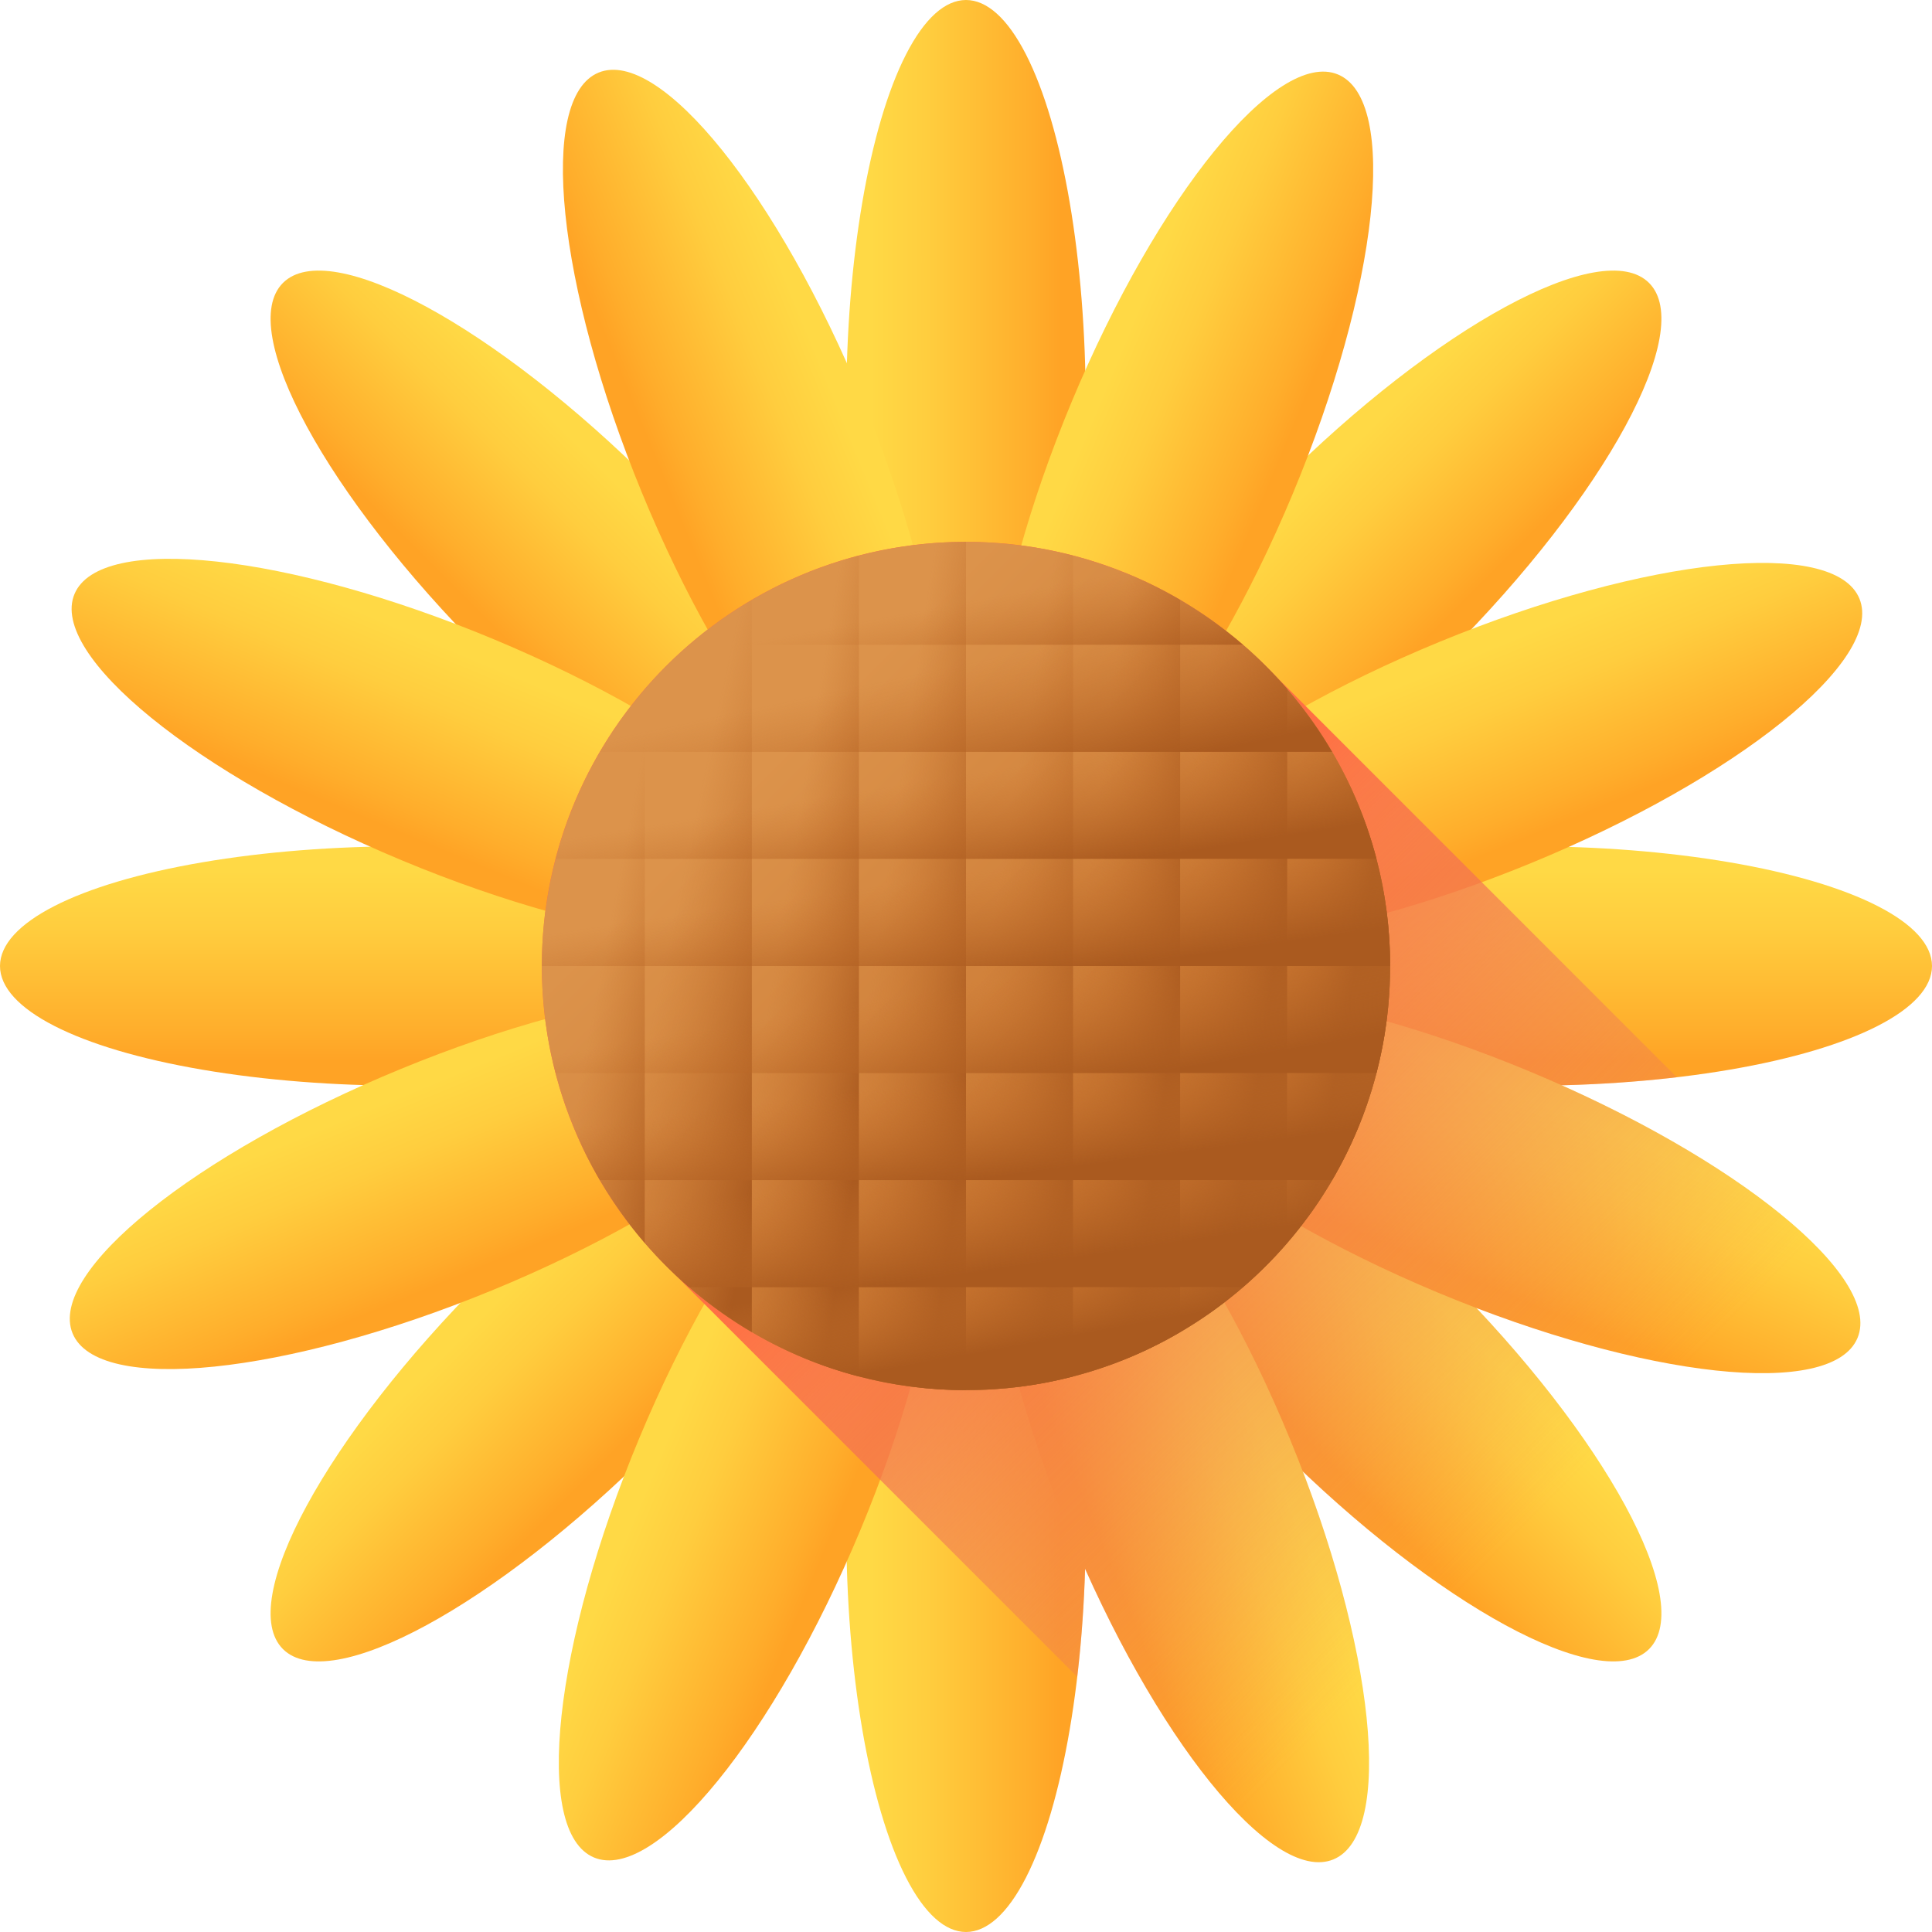 <svg id="Capa_1" enable-background="new 0 0 510 510" height="512" viewBox="0 0 510 510" width="512" xmlns="http://www.w3.org/2000/svg" xmlns:xlink="http://www.w3.org/1999/xlink"><linearGradient id="lg1"><stop offset="0" stop-color="#ffd945"/><stop offset=".304" stop-color="#ffcd3e"/><stop offset=".856" stop-color="#ffad2b"/><stop offset="1" stop-color="#ffa325"/></linearGradient><linearGradient id="SVGID_1_" gradientUnits="userSpaceOnUse" x1="229.936" x2="280.064" xlink:href="#lg1" y1="106.795" y2="106.795"/><linearGradient id="SVGID_2_" gradientUnits="userSpaceOnUse" x1="229.936" x2="280.064" xlink:href="#lg1" y1="403.205" y2="403.205"/><linearGradient id="SVGID_3_" gradientTransform="matrix(0 1 -1 0 510 0)" gradientUnits="userSpaceOnUse" x1="229.936" x2="280.064" xlink:href="#lg1" y1="106.795" y2="106.795"/><linearGradient id="SVGID_4_" gradientTransform="matrix(0 1 -1 0 510 0)" gradientUnits="userSpaceOnUse" x1="229.936" x2="280.064" xlink:href="#lg1" y1="403.205" y2="403.205"/><linearGradient id="SVGID_5_" gradientTransform="matrix(.707 .707 -.707 .707 254.991 -105.723)" gradientUnits="userSpaceOnUse" x1="230.014" x2="280.143" xlink:href="#lg1" y1="106.859" y2="106.859"/><linearGradient id="SVGID_6_" gradientTransform="matrix(.707 .707 -.707 .707 254.991 -105.723)" gradientUnits="userSpaceOnUse" x1="230.014" x2="280.143" xlink:href="#lg1" y1="403.272" y2="403.272"/><linearGradient id="SVGID_7_" gradientTransform="matrix(-.707 .707 -.707 -.707 615.723 254.991)" gradientUnits="userSpaceOnUse" x1="230.014" x2="280.143" xlink:href="#lg1" y1="106.859" y2="106.859"/><linearGradient id="SVGID_8_" gradientTransform="matrix(-.707 .707 -.707 -.707 615.723 254.991)" gradientUnits="userSpaceOnUse" x1="230.014" x2="280.143" xlink:href="#lg1" y1="403.272" y2="403.272"/><linearGradient id="SVGID_9_" gradientTransform="matrix(.923 .385 -.385 .923 117.655 -78.162)" gradientUnits="userSpaceOnUse" x1="229.976" x2="280.103" xlink:href="#lg1" y1="106.37" y2="106.37"/><linearGradient id="SVGID_10_" gradientTransform="matrix(.923 .385 -.385 .923 117.655 -78.162)" gradientUnits="userSpaceOnUse" x1="229.986" x2="280.113" xlink:href="#lg1" y1="402.773" y2="402.773"/><linearGradient id="SVGID_11_" gradientTransform="matrix(-.385 .923 -.923 -.385 588.162 117.654)" gradientUnits="userSpaceOnUse" x1="229.977" x2="280.104" xlink:href="#lg1" y1="106.37" y2="106.37"/><linearGradient id="SVGID_12_" gradientTransform="matrix(-.385 .923 -.923 -.385 588.162 117.654)" gradientUnits="userSpaceOnUse" x1="229.987" x2="280.114" xlink:href="#lg1" y1="402.773" y2="402.773"/><linearGradient id="SVGID_13_" gradientTransform="matrix(.38 .925 -.925 .38 393.577 -77.546)" gradientUnits="userSpaceOnUse" x1="229.787" x2="279.914" xlink:href="#lg1" y1="106.42" y2="106.42"/><linearGradient id="SVGID_14_" gradientTransform="matrix(.38 .925 -.925 .38 393.577 -77.546)" gradientUnits="userSpaceOnUse" x1="229.793" x2="279.919" xlink:href="#lg1" y1="402.82" y2="402.82"/><linearGradient id="SVGID_15_" gradientTransform="matrix(-.925 .38 -.38 -.925 587.546 393.576)" gradientUnits="userSpaceOnUse" x1="229.788" x2="279.915" xlink:href="#lg1" y1="106.419" y2="106.419"/><linearGradient id="SVGID_16_" gradientTransform="matrix(-.925 .38 -.38 -.925 587.546 393.576)" gradientUnits="userSpaceOnUse" x1="229.793" x2="279.92" xlink:href="#lg1" y1="402.819" y2="402.819"/><linearGradient id="SVGID_17_" gradientUnits="userSpaceOnUse" x1="402.66" x2="268.89" y1="402.66" y2="268.89"><stop offset="0" stop-color="#e87264" stop-opacity="0"/><stop offset=".348" stop-color="#eb7260" stop-opacity=".348"/><stop offset=".718" stop-color="#f47153" stop-opacity=".718"/><stop offset="1" stop-color="#ff7044"/></linearGradient><linearGradient id="SVGID_18_" gradientUnits="userSpaceOnUse" x1="201.993" x2="306.547" y1="201.993" y2="306.547"><stop offset="0" stop-color="#dc934b"/><stop offset="1" stop-color="#c7732e"/></linearGradient><linearGradient id="lg2"><stop offset=".011" stop-color="#c7732e" stop-opacity="0"/><stop offset="1" stop-color="#aa5a1f"/></linearGradient><linearGradient id="SVGID_19_" gradientUnits="userSpaceOnUse" x1="158.908" x2="187.604" xlink:href="#lg2" y1="252.855" y2="258.303"/><linearGradient id="SVGID_20_" gradientUnits="userSpaceOnUse" x1="175.671" x2="211.633" xlink:href="#lg2" y1="250.163" y2="257.791"/><linearGradient id="SVGID_21_" gradientUnits="userSpaceOnUse" x1="204.656" x2="234.079" xlink:href="#lg2" y1="251.457" y2="256.179"/><linearGradient id="SVGID_22_" gradientUnits="userSpaceOnUse" x1="230.627" x2="260.777" xlink:href="#lg2" y1="252.065" y2="256.424"/><linearGradient id="SVGID_23_" gradientUnits="userSpaceOnUse" x1="259.434" x2="291.036" xlink:href="#lg2" y1="254.93" y2="260.378"/><linearGradient id="SVGID_24_" gradientUnits="userSpaceOnUse" x1="283.699" x2="311.306" xlink:href="#lg2" y1="255.057" y2="258.689"/><linearGradient id="SVGID_25_" gradientUnits="userSpaceOnUse" x1="306.411" x2="335.834" xlink:href="#lg2" y1="254.242" y2="258.601"/><linearGradient id="SVGID_26_" gradientUnits="userSpaceOnUse" x1="333.281" x2="357.255" xlink:href="#lg2" y1="253.816" y2="258.175"/><linearGradient id="SVGID_27_" gradientTransform="matrix(0 1 1 0 0 0)" gradientUnits="userSpaceOnUse" x1="158.908" x2="187.604" xlink:href="#lg2" y1="252.855" y2="258.303"/><linearGradient id="SVGID_28_" gradientTransform="matrix(0 1 1 0 0 0)" gradientUnits="userSpaceOnUse" x1="175.671" x2="211.633" xlink:href="#lg2" y1="250.163" y2="257.791"/><linearGradient id="SVGID_29_" gradientTransform="matrix(0 1 1 0 0 0)" gradientUnits="userSpaceOnUse" x1="204.656" x2="234.079" xlink:href="#lg2" y1="251.457" y2="256.179"/><linearGradient id="SVGID_30_" gradientTransform="matrix(0 1 1 0 0 0)" gradientUnits="userSpaceOnUse" x1="230.627" x2="260.777" xlink:href="#lg2" y1="252.065" y2="256.424"/><linearGradient id="SVGID_31_" gradientTransform="matrix(0 1 1 0 0 0)" gradientUnits="userSpaceOnUse" x1="259.434" x2="291.036" xlink:href="#lg2" y1="254.93" y2="260.378"/><linearGradient id="SVGID_32_" gradientTransform="matrix(0 1 1 0 0 0)" gradientUnits="userSpaceOnUse" x1="283.699" x2="311.306" xlink:href="#lg2" y1="255.057" y2="258.689"/><linearGradient id="SVGID_33_" gradientTransform="matrix(0 1 1 0 0 0)" gradientUnits="userSpaceOnUse" x1="306.411" x2="335.834" xlink:href="#lg2" y1="254.242" y2="258.601"/><linearGradient id="SVGID_34_" gradientTransform="matrix(0 1 1 0 0 0)" gradientUnits="userSpaceOnUse" x1="333.281" x2="357.255" xlink:href="#lg2" y1="253.816" y2="258.175"/><g><g><g><g><ellipse cx="255" cy="106.795" fill="url(#SVGID_1_)" rx="31.603" ry="106.795"/><ellipse cx="255" cy="403.205" fill="url(#SVGID_2_)" rx="31.603" ry="106.795"/></g><g><ellipse cx="403.205" cy="255" fill="url(#SVGID_3_)" rx="106.795" ry="31.603"/><ellipse cx="106.795" cy="255" fill="url(#SVGID_4_)" rx="106.795" ry="31.603"/></g></g><g><g><path d="m382.143 172.55c-41.706 41.706-85.52 65.511-97.862 53.169s11.463-56.156 53.169-97.862 85.52-65.511 97.862-53.169c12.342 12.341-11.463 56.156-53.169 97.862z" fill="url(#SVGID_5_)"/><path d="m172.549 382.143c-41.706 41.706-85.52 65.511-97.862 53.169s11.463-56.156 53.169-97.862 85.52-65.511 97.862-53.169-11.463 56.156-53.169 97.862z" fill="url(#SVGID_6_)"/></g><g><path d="m337.451 382.143c-41.706-41.706-65.511-85.52-53.169-97.862s56.156 11.463 97.862 53.169 65.511 85.52 53.169 97.862-56.157-11.463-97.862-53.169z" fill="url(#SVGID_7_)"/><path d="m127.857 172.55c-41.706-41.706-65.511-85.52-53.169-97.862 12.341-12.342 56.156 11.463 97.862 53.169s65.511 85.52 53.169 97.862c-12.342 12.341-56.156-11.463-97.862-53.169z" fill="url(#SVGID_8_)"/></g></g><g><g><path d="m341.234 130.392c-22.711 54.433-54.18 93.112-70.288 86.391s-10.754-56.296 11.957-110.729 54.18-93.112 70.288-86.391c16.107 6.72 10.754 56.295-11.957 110.729z" fill="url(#SVGID_9_)"/><path d="m227.098 403.946c-22.711 54.433-54.18 93.112-70.288 86.391s-10.755-56.296 11.957-110.729c22.711-54.433 54.18-93.112 70.288-86.391s10.754 56.296-11.957 110.729z" fill="url(#SVGID_10_)"/></g><g><path d="m379.608 341.234c-54.433-22.711-93.112-54.18-86.391-70.288s56.296-10.755 110.729 11.957c54.433 22.711 93.112 54.18 86.391 70.288-6.72 16.107-56.295 10.754-110.729-11.957z" fill="url(#SVGID_11_)"/><path d="m106.054 227.098c-54.433-22.711-93.112-54.18-86.391-70.288s56.296-10.755 110.729 11.957c54.433 22.711 93.112 54.18 86.391 70.288s-56.296 10.754-110.729-11.957z" fill="url(#SVGID_12_)"/></g></g><g><g><path d="m404.088 227.865c-54.549 22.431-104.151 27.529-110.789 11.387s32.202-47.412 86.752-69.843c54.549-22.431 104.151-27.529 110.789-11.387 6.637 16.143-32.203 47.412-86.752 69.843z" fill="url(#SVGID_13_)"/><path d="m129.949 340.591c-54.549 22.431-104.151 27.529-110.789 11.387s32.202-47.412 86.752-69.843c54.549-22.431 104.151-27.529 110.789-11.387 6.638 16.143-32.202 47.412-86.752 69.843z" fill="url(#SVGID_14_)"/></g><g><path d="m282.135 404.088c-22.431-54.549-27.529-104.151-11.387-110.789s47.412 32.202 69.843 86.752c22.431 54.549 27.529 104.151 11.387 110.789-16.143 6.637-47.412-32.203-69.843-86.752z" fill="url(#SVGID_15_)"/><path d="m169.409 129.949c-22.431-54.549-27.529-104.151-11.387-110.789s47.412 32.203 69.843 86.752 27.529 104.151 11.386 110.789c-16.142 6.638-47.411-32.202-69.842-86.752z" fill="url(#SVGID_16_)"/></g></g></g><path d="m490.337 353.19c6.374-15.276-28.087-44.366-78.09-66.701 10.657-.265 20.866-.994 30.402-2.116l-106.306-106.306c-20.409-21.571-49.303-35.032-81.343-35.032-61.837 0-111.966 50.129-111.966 111.966 0 32.04 13.461 60.934 35.032 81.343l106.308 106.308c1.056-8.975 1.765-18.545 2.065-28.525 21.977 49.189 50.405 82.936 65.538 76.714 15.31-6.296 11.511-51.241-8.059-102.399 39.676 37.756 79.689 58.576 91.394 46.871 11.57-11.57-8.628-50.801-45.562-90.024 50.322 19.241 94.287 23.002 100.587 7.901z" fill="url(#SVGID_17_)"/><circle cx="255" cy="255" fill="url(#SVGID_18_)" r="111.966"/><g><g><g><path d="m170.207 181.878v146.244c-16.924-19.616-27.167-45.181-27.167-73.122s10.243-53.506 27.167-73.122z" fill="url(#SVGID_19_)"/><path d="m198.475 158.34v193.32c-10.68-6.255-20.226-14.232-28.268-23.538v-146.244c8.042-9.306 17.588-17.283 28.268-23.538z" fill="url(#SVGID_20_)"/><path d="m226.732 146.636v216.728c-10.037-2.615-19.528-6.582-28.257-11.704v-193.32c8.729-5.122 18.22-9.089 28.257-11.704z" fill="url(#SVGID_21_)"/><path d="m255 143.04v223.92c-9.764 0-19.234-1.253-28.268-3.596v-216.728c9.034-2.343 18.504-3.596 28.268-3.596z" fill="url(#SVGID_22_)"/><path d="m283.268 146.636v216.728c-9.034 2.343-18.504 3.596-28.268 3.596v-223.92c9.764 0 19.234 1.253 28.268 3.596z" fill="url(#SVGID_23_)"/><path d="m311.525 158.34v193.32c-8.729 5.122-18.221 9.088-28.257 11.704v-216.728c10.036 2.615 19.528 6.582 28.257 11.704z" fill="url(#SVGID_24_)"/><path d="m339.793 181.878v146.244c-8.042 9.306-17.589 17.283-28.268 23.538v-193.32c10.679 6.255 20.226 14.232 28.268 23.538z" fill="url(#SVGID_25_)"/><path d="m366.96 255c0 27.941-10.243 53.506-27.167 73.122v-146.244c16.924 19.616 27.167 45.181 27.167 73.122z" fill="url(#SVGID_26_)"/></g></g><g><g><path d="m181.878 170.207h146.244c-19.616-16.924-45.181-27.167-73.122-27.167s-53.506 10.243-73.122 27.167z" fill="url(#SVGID_27_)"/><path d="m158.34 198.475h193.32c-6.255-10.679-14.232-20.226-23.539-28.268h-146.243c-9.306 8.042-17.283 17.589-23.538 28.268z" fill="url(#SVGID_28_)"/><path d="m146.636 226.732h216.728c-2.615-10.036-6.582-19.528-11.704-28.257h-193.32c-5.122 8.729-9.089 18.221-11.704 28.257z" fill="url(#SVGID_29_)"/><path d="m143.04 255h223.92c0-9.764-1.253-19.234-3.596-28.268h-216.728c-2.343 9.034-3.596 18.504-3.596 28.268z" fill="url(#SVGID_30_)"/><path d="m146.636 283.268h216.728c2.343-9.034 3.596-18.504 3.596-28.268h-223.92c0 9.764 1.253 19.234 3.596 28.268z" fill="url(#SVGID_31_)"/><path d="m158.34 311.525h193.32c5.122-8.729 9.088-18.22 11.704-28.257h-216.728c2.615 10.037 6.582 19.528 11.704 28.257z" fill="url(#SVGID_32_)"/><path d="m181.878 339.793h146.244c9.306-8.042 17.283-17.588 23.539-28.268h-193.321c6.255 10.68 14.232 20.226 23.538 28.268z" fill="url(#SVGID_33_)"/><path d="m255 366.96c27.941 0 53.506-10.243 73.122-27.167h-146.244c19.616 16.924 45.181 27.167 73.122 27.167z" fill="url(#SVGID_34_)"/></g></g></g></g></svg>